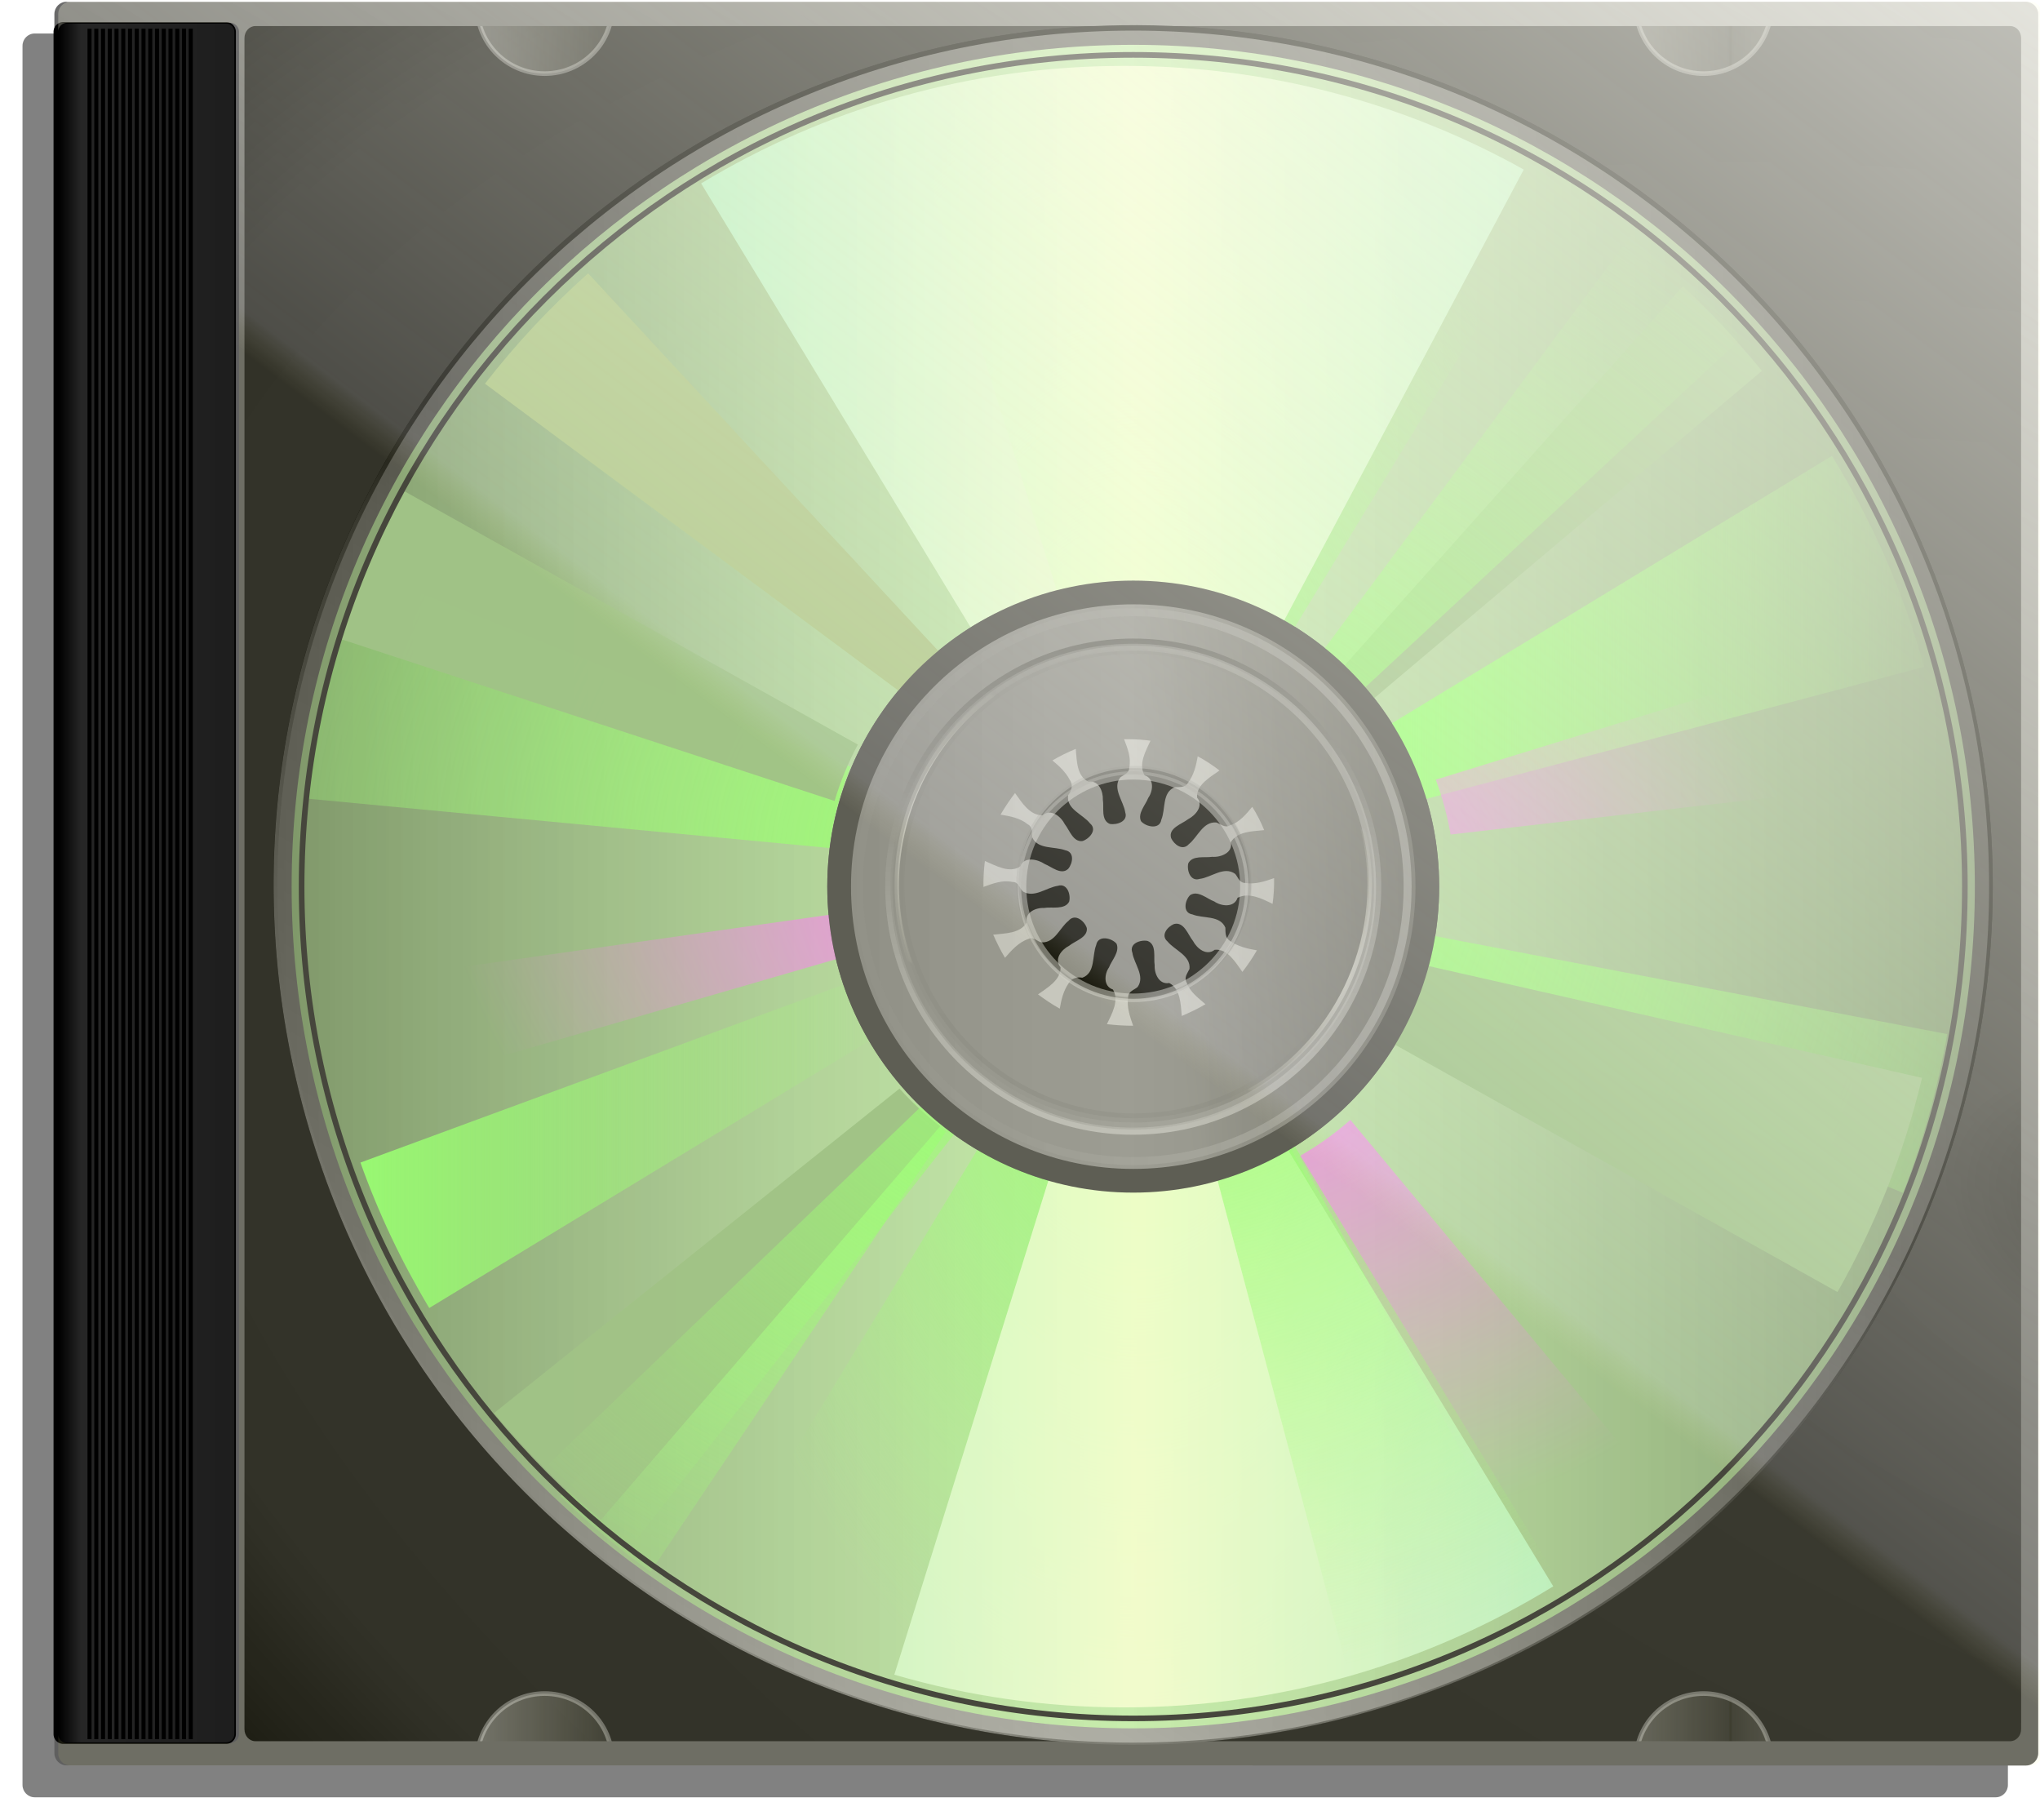 <?xml version="1.0" encoding="UTF-8" standalone="no"?>
<svg
   xmlns:dc="http://purl.org/dc/elements/1.1/"
   xmlns:cc="http://creativecommons.org/ns#"
   xmlns:rdf="http://www.w3.org/1999/02/22-rdf-syntax-ns#"
   xmlns:svg="http://www.w3.org/2000/svg"
   xmlns="http://www.w3.org/2000/svg"
   xmlns:xlink="http://www.w3.org/1999/xlink"
   xmlns:sodipodi="http://sodipodi.sourceforge.net/DTD/sodipodi-0.dtd"
   xmlns:inkscape="http://www.inkscape.org/namespaces/inkscape"
   id="svg2"
   viewBox="0 0 1314 1172"
   version="1.1"
   inkscape:version="0.48.4 r9939"
   width="100%"
   height="100%"
   sodipodi:docname="CD-R-disc.svg">
  <sodipodi:namedview
     pagecolor="#ffffff"
     bordercolor="#666666"
     borderopacity="1"
     objecttolerance="10"
     gridtolerance="10"
     guidetolerance="10"
     inkscape:pageopacity="0"
     inkscape:pageshadow="2"
     inkscape:window-width="1920"
     inkscape:window-height="1138"
     id="namedview112"
     showgrid="false"
     inkscape:zoom="0.40273038"
     inkscape:cx="312.84211"
     inkscape:cy="508.33326"
     inkscape:window-x="-8"
     inkscape:window-y="-8"
     inkscape:window-maximized="1"
     inkscape:current-layer="svg2" />
  <defs
     id="defs4">
    <linearGradient
       id="linearGradient4196">
      <stop
         id="stop4198"
         stop-color="#f2ff76"
         offset="0" />
      <stop
         id="stop7025"
         stop-color="#fff"
         offset=".5" />
      <stop
         id="stop4200"
         stop-color="#b795ff"
         stop-opacity=".791"
         offset="1" />
    </linearGradient>
    <linearGradient
       id="linearGradient3912">
      <stop
         id="stop3914"
         stop-color="#fff"
         offset="0" />
      <stop
         id="stop3920"
         stop-color="#fffee3"
         stop-opacity=".217"
         offset=".984" />
      <stop
         id="stop3916"
         stop-color="#fffd90"
         stop-opacity=".096"
         offset="1" />
    </linearGradient>
    <linearGradient
       id="linearGradient3929">
      <stop
         id="stop3931"
         offset="0" />
      <stop
         id="stop4023"
         stop-color="#262626"
         offset=".107" />
      <stop
         id="stop3937"
         stop-color="#1d1d1d"
         offset=".878" />
      <stop
         id="stop3933"
         offset="1" />
    </linearGradient>
    <linearGradient
       id="linearGradient4010"
       x1="746.71"
       gradientUnits="userSpaceOnUse"
       x2="714.26"
       gradientTransform="translate(-227.86,13.239)"
       y1="578.28"
       y2="545.84">
      <stop
         id="stop4004"
         offset="0" />
      <stop
         id="stop4006"
         stop-opacity="0"
         offset="1" />
    </linearGradient>
    <linearGradient
       id="linearGradient4012"
       x1="746.71"
       xlink:href="#linearGradient3912"
       gradientUnits="userSpaceOnUse"
       x2="924.38"
       gradientTransform="translate(-227.86,13.239)"
       y1="578.28"
       y2="562.06" />
    <linearGradient
       id="linearGradient4102"
       x1="760.11"
       xlink:href="#linearGradient3929"
       gradientUnits="userSpaceOnUse"
       x2="657.85"
       gradientTransform="matrix(1.036,0,0,1.036,-221.02,-13.067)"
       y1="361.14"
       y2="706.87" />
    <filter
       id="filter4185"
       color-interpolation-filters="sRGB">
      <feGaussianBlur
         id="feGaussianBlur4187"
         stdDeviation="6.037" />
    </filter>
    <linearGradient
       id="linearGradient4148"
       x1="-192.76"
       xlink:href="#linearGradient3929"
       gradientUnits="userSpaceOnUse"
       x2="-59.303"
       gradientTransform="matrix(1,0,0,1.022,2.851,-6.41)"
       y1="568.5"
       y2="568.5" />
    <linearGradient
       id="linearGradient3141"
       x1="586.81"
       gradientUnits="userSpaceOnUse"
       x2="1022"
       gradientTransform="translate(227.86,-13.239)"
       y1="617.77"
       y2="-136.08">
      <stop
         id="stop3997"
         stop-color="#5f5f5f"
         offset="0" />
      <stop
         id="stop3999"
         stop-color="#a4a4a4"
         offset="1" />
    </linearGradient>
    <linearGradient
       id="linearGradient3912-6">
      <stop
         id="stop3914-3"
         stop-color="#fff"
         stop-opacity=".765"
         offset="0" />
      <stop
         id="stop3920-5"
         stop-color="#fffee3"
         stop-opacity=".087"
         offset=".984" />
      <stop
         id="stop3916-1"
         stop-color="#fffec8"
         stop-opacity="0"
         offset="1" />
    </linearGradient>
    <linearGradient
       id="linearGradient7979"
       x1="1071.2"
       xlink:href="#linearGradient3912"
       gradientUnits="userSpaceOnUse"
       y1="-629.25"
       gradientTransform="matrix(0.895,0,0,0.985,102.64,12.815)"
       x2="267.25"
       y2="542.13" />
    <radialGradient
       id="radialGradient4097"
       xlink:href="#linearGradient4196"
       spreadMethod="reflect"
       gradientUnits="userSpaceOnUse"
       cy="460.48"
       cx="1095.1"
       gradientTransform="matrix(3.157,0,-1.8954e-8,2.414,-2463.5,-669.18)"
       r="145.64" />
    <filter
       id="filter4465"
       width="1.349"
       y="-.176"
       x="-.174"
       height="1.353"
       color-interpolation-filters="sRGB">
      <feGaussianBlur
         id="feGaussianBlur4467"
         stdDeviation="26.025" />
    </filter>
    <linearGradient
       id="linearGradient4483"
       x1="71.231"
       xlink:href="#linearGradient3912"
       spreadMethod="reflect"
       gradientUnits="userSpaceOnUse"
       y1="48.018"
       gradientTransform="translate(234.65,-29.072)"
       x2="161.1"
       y2="48.018" />
    <radialGradient
       id="radialGradient4503"
       xlink:href="#linearGradient3912-6"
       gradientUnits="userSpaceOnUse"
       cy="865.57"
       cx="-684.51"
       gradientTransform="matrix(-3.766,-1.391,0.211,-0.571,-2237.6,132.6)"
       r="153.46" />
    <radialGradient
       id="radialGradient4659"
       xlink:href="#linearGradient3929"
       gradientUnits="userSpaceOnUse"
       cy="631.26"
       cx="855.24"
       gradientTransform="matrix(2.755,0.796,-0.463,1.604,-867.59,-895.7)"
       r="577.9" />
    <linearGradient
       id="linearGradient4747"
       x1="-45.917"
       gradientUnits="userSpaceOnUse"
       y1="575.31"
       gradientTransform="matrix(0,-1.004,-1.004,0,2385.4,1407)"
       x2="1051.2"
       y2="575.31">
      <stop
         id="stop3879"
         stop-color="#fff"
         offset="0" />
      <stop
         id="stop3881"
         stop-color="#f2f2b8"
         offset=".5" />
      <stop
         id="stop3883"
         stop-color="#bea9f3"
         offset="1" />
    </linearGradient>
    <linearGradient
       id="linearGradient4749"
       x1="-2135.8"
       xlink:href="#linearGradient4196"
       gradientUnits="userSpaceOnUse"
       y1="-78.793"
       gradientTransform="matrix(-1.039,0,0,1.039,-324.87,1210.4)"
       x2="-1660.7"
       y2="-1060.9" />
    <linearGradient
       id="linearGradient4751"
       x1="706.56"
       xlink:href="#linearGradient4196"
       gradientUnits="userSpaceOnUse"
       y1="928.52"
       gradientTransform="matrix(1.003,0,0,-1.003,1304.1,1479.4)"
       x2="298.7"
       y2="222.09" />
    <linearGradient
       id="linearGradient4753"
       x1="347.1"
       spreadMethod="reflect"
       gradientUnits="userSpaceOnUse"
       y1="-164.78"
       gradientTransform="matrix(0.849,0.491,-0.49,0.851,966.09,603.04)"
       x2="934.74"
       y2="-164.78">
      <stop
         id="stop5110"
         stop-color="#f00"
         offset="0" />
      <stop
         id="stop5180"
         stop-color="#f00"
         stop-opacity=".498"
         offset=".5" />
      <stop
         id="stop5112"
         stop-color="#fff"
         stop-opacity="0"
         offset="1" />
    </linearGradient>
    <linearGradient
       id="linearGradient4755"
       x1="-665.2"
       spreadMethod="reflect"
       gradientUnits="userSpaceOnUse"
       y1="-164.78"
       gradientTransform="matrix(1.002,0,0,1.003,1932.1,1067.9)"
       x2="-105.94"
       y2="-164.78">
      <stop
         id="stop5100"
         stop-color="#0f0"
         offset="0" />
      <stop
         id="stop5170"
         stop-color="#0f0"
         stop-opacity=".498"
         offset=".5" />
      <stop
         id="stop5102"
         stop-color="#fff"
         stop-opacity="0"
         offset="1" />
    </linearGradient>
    <linearGradient
       id="linearGradient4757"
       x1="1508.5"
       spreadMethod="reflect"
       gradientUnits="userSpaceOnUse"
       y1="-164.76"
       gradientTransform="matrix(-0.708,0.709,-0.708,-0.709,3149.2,-673.76)"
       x2="2074.7"
       y2="-164.76">
      <stop
         id="stop5124"
         stop-color="#ff3cd8"
         offset="0" />
      <stop
         id="stop5164"
         stop-color="#f0c"
         stop-opacity=".498"
         offset=".5" />
      <stop
         id="stop5126"
         stop-color="#fff"
         stop-opacity="0"
         offset="1" />
    </linearGradient>
    <linearGradient
       id="linearGradient4761"
       x1="746.71"
       xlink:href="#linearGradient3912-6"
       gradientUnits="userSpaceOnUse"
       y1="578.28"
       gradientTransform="matrix(1.002,0,0,1.003,1077.5,338.61)"
       x2="924.38"
       y2="562.06" />
    <linearGradient
       id="linearGradient4791"
       x1="-949.99"
       gradientUnits="userSpaceOnUse"
       y1="731.83"
       gradientTransform="matrix(1.002,0,0,1.003,1201.2,-351.45)"
       x2="-1385.5"
       y2="1484.8">
      <stop
         id="stop4843"
         offset="0" />
      <stop
         id="stop4845"
         stop-color="#262626"
         offset=".107" />
      <stop
         id="stop4847"
         stop-color="#999"
         offset=".878" />
      <stop
         id="stop4849"
         offset="1" />
    </linearGradient>
    <linearGradient
       id="linearGradient3127"
       x1="-1257.3"
       spreadMethod="reflect"
       gradientUnits="userSpaceOnUse"
       y1="-164.76"
       gradientTransform="matrix(0.861,0.497,-0.498,0.862,2812.7,1671.9)"
       x2="-714.18"
       y2="-164.76">
      <stop
         id="stop5092"
         stop-color="#fc0"
         offset="0" />
      <stop
         id="stop5162"
         stop-color="#fc0"
         stop-opacity=".498"
         offset=".5" />
      <stop
         id="stop5094"
         stop-color="#fff"
         stop-opacity="0"
         offset="1" />
    </linearGradient>
    <linearGradient
       id="linearGradient4731"
       x1="20.329"
       xlink:href="#linearGradient3845"
       spreadMethod="reflect"
       gradientUnits="userSpaceOnUse"
       y1="319.44"
       gradientTransform="translate(2.629,-2.566)"
       x2="235.78"
       y2="319.44" />
    <linearGradient
       id="linearGradient3845">
      <stop
         id="stop3903"
         stop-color="#525252"
         stop-opacity=".635"
         offset="0" />
      <stop
         id="stop3849"
         stop-color="#ececec"
         stop-opacity=".435"
         offset="1" />
    </linearGradient>
    <radialGradient
       id="radialGradient4728"
       xlink:href="#linearGradient4533"
       gradientUnits="userSpaceOnUse"
       cy="315.98"
       cx="239"
       gradientTransform="matrix(1.387,0,0,1.187,-93.096,-61.665)"
       r="211.06" />
    <linearGradient
       id="linearGradient4533">
      <stop
         id="stop4535"
         stop-color="#8eff6d"
         offset="0" />
      <stop
         id="stop4537"
         stop-color="#9af978"
         stop-opacity="0"
         offset="1" />
    </linearGradient>
    <filter
       id="filter4549"
       color-interpolation-filters="sRGB">
      <feGaussianBlur
         id="feGaussianBlur4551"
         stdDeviation="1.886" />
    </filter>
    <radialGradient
       id="radialGradient3393"
       xlink:href="#linearGradient4533"
       gradientUnits="userSpaceOnUse"
       cy="315.98"
       cx="239"
       gradientTransform="matrix(1.387,0,0,1.187,-93.096,-61.665)"
       r="211.06" />
    <linearGradient
       id="linearGradient3395">
      <stop
         id="stop3397"
         stop-color="#8eff6d"
         offset="0" />
      <stop
         id="stop3399"
         stop-color="#9af978"
         stop-opacity="0"
         offset="1" />
    </linearGradient>
    <filter
       id="filter3401"
       color-interpolation-filters="sRGB">
      <feGaussianBlur
         id="feGaussianBlur3403"
         stdDeviation="1.886" />
    </filter>
    <radialGradient
       id="radialGradient3405"
       xlink:href="#linearGradient4533"
       gradientUnits="userSpaceOnUse"
       cy="315.98"
       cx="239"
       gradientTransform="matrix(1.387,0,0,1.187,-93.096,-61.665)"
       r="211.06" />
    <linearGradient
       id="linearGradient3407">
      <stop
         id="stop3409"
         stop-color="#8eff6d"
         offset="0" />
      <stop
         id="stop3411"
         stop-color="#9af978"
         stop-opacity="0"
         offset="1" />
    </linearGradient>
    <filter
       id="filter3413"
       color-interpolation-filters="sRGB">
      <feGaussianBlur
         id="feGaussianBlur3415"
         stdDeviation="1.886" />
    </filter>
    <linearGradient
       id="linearGradient4740"
       x1="293.55"
       xlink:href="#linearGradient4533"
       gradientUnits="userSpaceOnUse"
       x2="446.11"
       y1="252.62"
       y2="252.62" />
    <linearGradient
       id="linearGradient3418">
      <stop
         id="stop3420"
         stop-color="#8eff6d"
         offset="0" />
      <stop
         id="stop3422"
         stop-color="#9af978"
         stop-opacity="0"
         offset="1" />
    </linearGradient>
    <filter
       id="filter4282"
       color-interpolation-filters="sRGB">
      <feGaussianBlur
         id="feGaussianBlur4284"
         stdDeviation="4.055" />
    </filter>
    <linearGradient
       id="linearGradient4724"
       x1="240.53"
       xlink:href="#linearGradient3845"
       gradientUnits="userSpaceOnUse"
       y1="221.99"
       gradientTransform="translate(2.629,-2.566)"
       x2="236.75"
       y2="363.9" />
    <linearGradient
       id="linearGradient3427">
      <stop
         id="stop3429"
         stop-color="#525252"
         stop-opacity=".635"
         offset="0" />
      <stop
         id="stop3431"
         stop-color="#ececec"
         stop-opacity=".435"
         offset="1" />
    </linearGradient>
    <linearGradient
       id="linearGradient4721"
       x1="18.104"
       xlink:href="#linearGradient3845"
       gradientUnits="userSpaceOnUse"
       y1="319.44"
       gradientTransform="translate(2.629,-2.566)"
       x2="456.46"
       y2="319.44" />
    <linearGradient
       id="linearGradient3434">
      <stop
         id="stop3436"
         stop-color="#525252"
         stop-opacity=".635"
         offset="0" />
      <stop
         id="stop3438"
         stop-color="#ececec"
         stop-opacity=".435"
         offset="1" />
    </linearGradient>
    <radialGradient
       id="radialGradient4718"
       xlink:href="#linearGradient4533"
       gradientUnits="userSpaceOnUse"
       cy="319.44"
       cx="238.03"
       gradientTransform="matrix(1,0,0,1.848,2.629,-273.43)"
       r="115.58" />
    <linearGradient
       id="linearGradient3441">
      <stop
         id="stop3443"
         stop-color="#8eff6d"
         offset="0" />
      <stop
         id="stop3445"
         stop-color="#9af978"
         stop-opacity="0"
         offset="1" />
    </linearGradient>
    <filter
       id="filter3447"
       color-interpolation-filters="sRGB">
      <feGaussianBlur
         id="feGaussianBlur3449"
         stdDeviation="4.055" />
    </filter>
    <radialGradient
       id="radialGradient3451"
       xlink:href="#linearGradient4533"
       gradientUnits="userSpaceOnUse"
       cy="319.44"
       cx="238.03"
       gradientTransform="matrix(1,0,0,1.848,2.629,-273.43)"
       r="115.58" />
    <linearGradient
       id="linearGradient3453">
      <stop
         id="stop3455"
         stop-color="#8eff6d"
         offset="0" />
      <stop
         id="stop3457"
         stop-color="#9af978"
         stop-opacity="0"
         offset="1" />
    </linearGradient>
    <filter
       id="filter3459"
       color-interpolation-filters="sRGB">
      <feGaussianBlur
         id="feGaussianBlur3461"
         stdDeviation="4.055" />
    </filter>
    <filter
       id="filter3463"
       color-interpolation-filters="sRGB">
      <feGaussianBlur
         id="feGaussianBlur3465"
         stdDeviation="4.055" />
    </filter>
    <radialGradient
       id="radialGradient4668"
       gradientUnits="userSpaceOnUse"
       cy="323.14"
       cx="239.83"
       gradientTransform="matrix(0.788,0.455,-0.349,0.605,163.76,18.588)"
       r="203.35">
      <stop
         id="stop4511"
         stop-color="#ff70ff"
         offset="0" />
      <stop
         id="stop4513"
         stop-color="#ff70ff"
         stop-opacity="0"
         offset="1" />
    </radialGradient>
    <filter
       id="filter4492"
       color-interpolation-filters="sRGB">
      <feGaussianBlur
         id="feGaussianBlur4494"
         stdDeviation="1.755" />
    </filter>
    <radialGradient
       id="radialGradient3472"
       gradientUnits="userSpaceOnUse"
       cy="323.14"
       cx="239.83"
       gradientTransform="matrix(0.788,0.455,-0.349,0.605,163.76,18.588)"
       r="203.35">
      <stop
         id="stop3474"
         stop-color="#ff70ff"
         offset="0" />
      <stop
         id="stop3476"
         stop-color="#ff70ff"
         stop-opacity="0"
         offset="1" />
    </radialGradient>
    <filter
       id="filter3478"
       color-interpolation-filters="sRGB">
      <feGaussianBlur
         id="feGaussianBlur3480"
         stdDeviation="1.755" />
    </filter>
    <radialGradient
       id="radialGradient3482"
       gradientUnits="userSpaceOnUse"
       cy="323.14"
       cx="239.83"
       gradientTransform="matrix(0.788,0.455,-0.349,0.605,163.76,18.588)"
       r="203.35">
      <stop
         id="stop3484"
         stop-color="#ff70ff"
         offset="0" />
      <stop
         id="stop3486"
         stop-color="#ff70ff"
         stop-opacity="0"
         offset="1" />
    </radialGradient>
    <filter
       id="filter3488"
       color-interpolation-filters="sRGB">
      <feGaussianBlur
         id="feGaussianBlur3490"
         stdDeviation="1.755" />
    </filter>
    <linearGradient
       id="linearGradient4713"
       x1="35.581"
       xlink:href="#linearGradient4533"
       gradientUnits="userSpaceOnUse"
       y1="383.75"
       gradientTransform="translate(2.629,-2.566)"
       x2="182.33"
       y2="383.75" />
    <linearGradient
       id="linearGradient3493">
      <stop
         id="stop3495"
         stop-color="#8eff6d"
         offset="0" />
      <stop
         id="stop3497"
         stop-color="#9af978"
         stop-opacity="0"
         offset="1" />
    </linearGradient>
    <filter
       id="filter3499"
       color-interpolation-filters="sRGB">
      <feGaussianBlur
         id="feGaussianBlur3501"
         stdDeviation="4.055" />
    </filter>
    <linearGradient
       id="linearGradient4709"
       x1="175.67"
       xlink:href="#linearGradient3845"
       spreadMethod="reflect"
       gradientUnits="userSpaceOnUse"
       y1="319.44"
       gradientTransform="matrix(0,1,-1,0,559.35,79.59)"
       x2="298.9"
       y2="319.44" />
    <linearGradient
       id="linearGradient3504">
      <stop
         id="stop3506"
         stop-color="#525252"
         stop-opacity=".635"
         offset="0" />
      <stop
         id="stop3508"
         stop-color="#ececec"
         stop-opacity=".435"
         offset="1" />
    </linearGradient>
    <linearGradient
       id="linearGradient4706"
       x1="237.28"
       xlink:href="#linearGradient3845"
       spreadMethod="reflect"
       gradientUnits="userSpaceOnUse"
       y1="532.97"
       gradientTransform="matrix(0,1,-1,0,559.35,79.59)"
       x2="237.28"
       y2="105.9" />
    <linearGradient
       id="linearGradient3511">
      <stop
         id="stop3513"
         stop-color="#525252"
         stop-opacity=".635"
         offset="0" />
      <stop
         id="stop3515"
         stop-color="#ececec"
         stop-opacity=".435"
         offset="1" />
    </linearGradient>
    <linearGradient
       id="linearGradient4703"
       x1="1058.5"
       spreadMethod="reflect"
       gradientUnits="userSpaceOnUse"
       y1="319.44"
       gradientTransform="translate(-1024.5,-2.566)"
       x2="1265.8"
       y2="319.44">
      <stop
         id="stop4306"
         stop-color="#7eeebc"
         stop-opacity=".82"
         offset="0" />
      <stop
         id="stop3834"
         stop-color="#fdffdc"
         stop-opacity=".8"
         offset="1" />
    </linearGradient>
    <filter
       id="filter3520"
       color-interpolation-filters="sRGB">
      <feGaussianBlur
         id="feGaussianBlur3522"
         stdDeviation="4.055" />
    </filter>
    <filter
       id="filter3524"
       color-interpolation-filters="sRGB">
      <feGaussianBlur
         id="feGaussianBlur3526"
         stdDeviation="4.055" />
    </filter>
    <filter
       id="filter3528"
       color-interpolation-filters="sRGB">
      <feGaussianBlur
         id="feGaussianBlur3530"
         stdDeviation="4.055" />
    </filter>
    <filter
       id="filter3532"
       color-interpolation-filters="sRGB">
      <feGaussianBlur
         id="feGaussianBlur3534"
         stdDeviation="4.055" />
    </filter>
    <filter
       id="filter3536"
       color-interpolation-filters="sRGB">
      <feGaussianBlur
         id="feGaussianBlur3538"
         stdDeviation="4.055" />
    </filter>
    <radialGradient
       id="radialGradient4698"
       xlink:href="#linearGradient4533"
       gradientUnits="userSpaceOnUse"
       cy="320.81"
       cx="240.29"
       gradientTransform="matrix(1.367,-0.366,0.337,1.258,-193.58,2.691)"
       r="152.3" />
    <linearGradient
       id="linearGradient3541">
      <stop
         id="stop3543"
         stop-color="#8eff6d"
         offset="0" />
      <stop
         id="stop3545"
         stop-color="#9af978"
         stop-opacity="0"
         offset="1" />
    </linearGradient>
    <filter
       id="filter4360"
       color-interpolation-filters="sRGB">
      <feGaussianBlur
         id="feGaussianBlur4362"
         stdDeviation="1.712" />
    </filter>
    <radialGradient
       id="radialGradient3549"
       xlink:href="#linearGradient4533"
       gradientUnits="userSpaceOnUse"
       cy="320.81"
       cx="240.29"
       gradientTransform="matrix(1.367,-0.366,0.337,1.258,-193.58,2.691)"
       r="152.3" />
    <linearGradient
       id="linearGradient3551">
      <stop
         id="stop3553"
         stop-color="#8eff6d"
         offset="0" />
      <stop
         id="stop3555"
         stop-color="#9af978"
         stop-opacity="0"
         offset="1" />
    </linearGradient>
    <filter
       id="filter3557"
       color-interpolation-filters="sRGB">
      <feGaussianBlur
         id="feGaussianBlur3559"
         stdDeviation="1.712" />
    </filter>
    <radialGradient
       id="radialGradient3561"
       xlink:href="#linearGradient4533"
       gradientUnits="userSpaceOnUse"
       cy="320.81"
       cx="240.29"
       gradientTransform="matrix(1.367,-0.366,0.337,1.258,-193.58,2.691)"
       r="152.3" />
    <linearGradient
       id="linearGradient3563">
      <stop
         id="stop3565"
         stop-color="#8eff6d"
         offset="0" />
      <stop
         id="stop3567"
         stop-color="#9af978"
         stop-opacity="0"
         offset="1" />
    </linearGradient>
    <filter
       id="filter3569"
       color-interpolation-filters="sRGB">
      <feGaussianBlur
         id="feGaussianBlur3571"
         stdDeviation="1.712" />
    </filter>
    <radialGradient
       r="211.06"
       cy="315.98"
       cx="239"
       gradientTransform="matrix(1.387,0,0,1.187,-93.096,-61.665)"
       gradientUnits="userSpaceOnUse"
       id="radialGradient3601"
       xlink:href="#linearGradient4533"
       inkscape:collect="always" />
    <radialGradient
       r="211.06"
       cy="315.98"
       cx="239"
       gradientTransform="matrix(1.387,0,0,1.187,-93.096,-61.665)"
       gradientUnits="userSpaceOnUse"
       id="radialGradient3603"
       xlink:href="#linearGradient4533"
       inkscape:collect="always" />
    <radialGradient
       r="115.58"
       cy="319.44"
       cx="238.03"
       gradientTransform="matrix(1,0,0,1.848,2.629,-273.43)"
       gradientUnits="userSpaceOnUse"
       id="radialGradient3605"
       xlink:href="#linearGradient4533"
       inkscape:collect="always" />
    <radialGradient
       r="203.35"
       cy="323.14"
       cx="239.83"
       gradientTransform="matrix(0.788,0.455,-0.349,0.605,163.76,18.588)"
       gradientUnits="userSpaceOnUse"
       id="radialGradient3607"
       xlink:href="#radialGradient4668"
       inkscape:collect="always" />
    <radialGradient
       r="203.35"
       cy="323.14"
       cx="239.83"
       gradientTransform="matrix(0.788,0.455,-0.349,0.605,163.76,18.588)"
       gradientUnits="userSpaceOnUse"
       id="radialGradient3609"
       xlink:href="#radialGradient4668"
       inkscape:collect="always" />
    <radialGradient
       r="203.35"
       cy="323.14"
       cx="239.83"
       gradientTransform="matrix(0.788,0.455,-0.349,0.605,163.76,18.588)"
       gradientUnits="userSpaceOnUse"
       id="radialGradient3611"
       xlink:href="#radialGradient4668"
       inkscape:collect="always" />
    <radialGradient
       r="152.3"
       cy="320.81"
       cx="240.29"
       gradientTransform="matrix(1.367,-0.366,0.337,1.258,-193.58,2.691)"
       gradientUnits="userSpaceOnUse"
       id="radialGradient3613"
       xlink:href="#linearGradient4533"
       inkscape:collect="always" />
    <radialGradient
       r="152.3"
       cy="320.81"
       cx="240.29"
       gradientTransform="matrix(1.367,-0.366,0.337,1.258,-193.58,2.691)"
       gradientUnits="userSpaceOnUse"
       id="radialGradient3615"
       xlink:href="#linearGradient4533"
       inkscape:collect="always" />
    <linearGradient
       inkscape:collect="always"
       xlink:href="#linearGradient3912"
       id="linearGradient3387"
       gradientUnits="userSpaceOnUse"
       gradientTransform="matrix(0.895,0,0,0.985,332.983,6.576)"
       x1="1071.2"
       y1="-629.25"
       x2="267.25"
       y2="542.13" />
    <linearGradient
       inkscape:collect="always"
       xlink:href="#linearGradient4791"
       id="linearGradient3390"
       gradientUnits="userSpaceOnUse"
       gradientTransform="matrix(1.002,0,0,1.003,1429.06,-357.689)"
       x1="-949.99"
       y1="731.83"
       x2="-1385.5"
       y2="1484.8" />
    <radialGradient
       inkscape:collect="always"
       xlink:href="#linearGradient4196"
       id="radialGradient3394"
       gradientUnits="userSpaceOnUse"
       gradientTransform="matrix(3.157,0,-1.8954e-8,2.414,-2463.5,-662.18)"
       spreadMethod="reflect"
       cx="1095.1"
       cy="460.48"
       r="145.64" />
    <linearGradient
       inkscape:collect="always"
       xlink:href="#linearGradient3141"
       id="linearGradient3416"
       gradientUnits="userSpaceOnUse"
       gradientTransform="translate(227.86,-6.239)"
       x1="586.81"
       y1="617.77"
       x2="1022"
       y2="-136.08" />
    <radialGradient
       inkscape:collect="always"
       xlink:href="#linearGradient3912-6"
       id="radialGradient3419"
       gradientUnits="userSpaceOnUse"
       gradientTransform="matrix(-3.766,-1.391,0.211,-0.571,-2009.74,126.361)"
       cx="-684.51"
       cy="865.57"
       r="153.46" />
    <linearGradient
       inkscape:collect="always"
       xlink:href="#linearGradient3912"
       id="linearGradient3422"
       gradientUnits="userSpaceOnUse"
       gradientTransform="translate(234.65,-22.072)"
       spreadMethod="reflect"
       x1="71.231"
       y1="48.018"
       x2="161.1"
       y2="48.018" />
    <radialGradient
       inkscape:collect="always"
       xlink:href="#linearGradient3929"
       id="radialGradient3426"
       gradientUnits="userSpaceOnUse"
       gradientTransform="matrix(2.755,0.796,-0.463,1.604,-639.73,-901.939)"
       cx="855.24"
       cy="631.26"
       r="577.9" />
    <linearGradient
       inkscape:collect="always"
       xlink:href="#linearGradient3929"
       id="linearGradient3430"
       gradientUnits="userSpaceOnUse"
       gradientTransform="matrix(1.036,0,0,1.036,6.84,-19.306)"
       x1="760.11"
       y1="361.14"
       x2="657.85"
       y2="706.87" />
    <linearGradient
       inkscape:collect="always"
       xlink:href="#linearGradient3912"
       id="linearGradient3443"
       gradientUnits="userSpaceOnUse"
       gradientTransform="translate(0,7)"
       x1="746.71"
       y1="578.28"
       x2="924.38"
       y2="562.06" />
    <linearGradient
       inkscape:collect="always"
       xlink:href="#linearGradient4010"
       id="linearGradient3445"
       gradientUnits="userSpaceOnUse"
       gradientTransform="translate(0,7)"
       x1="746.71"
       y1="578.28"
       x2="714.26"
       y2="545.84" />
    <linearGradient
       inkscape:collect="always"
       xlink:href="#linearGradient4747"
       id="linearGradient3468"
       gradientUnits="userSpaceOnUse"
       gradientTransform="matrix(0,-1.004,-1.004,0,2385.4,1407)"
       x1="-45.917"
       y1="575.31"
       x2="1051.2"
       y2="575.31" />
    <linearGradient
       inkscape:collect="always"
       xlink:href="#linearGradient4196"
       id="linearGradient3470"
       gradientUnits="userSpaceOnUse"
       gradientTransform="matrix(-1.039,0,0,1.039,-324.87,1210.4)"
       x1="-2135.8"
       y1="-78.793"
       x2="-1660.7"
       y2="-1060.9" />
    <linearGradient
       inkscape:collect="always"
       xlink:href="#linearGradient4196"
       id="linearGradient3472"
       gradientUnits="userSpaceOnUse"
       gradientTransform="matrix(1.003,0,0,-1.003,1304.1,1479.4)"
       x1="706.56"
       y1="928.52"
       x2="298.7"
       y2="222.09" />
    <linearGradient
       inkscape:collect="always"
       xlink:href="#linearGradient4753"
       id="linearGradient3474"
       gradientUnits="userSpaceOnUse"
       gradientTransform="matrix(0.849,0.491,-0.49,0.851,966.09,603.04)"
       spreadMethod="reflect"
       x1="347.1"
       y1="-164.78"
       x2="934.74"
       y2="-164.78" />
    <linearGradient
       inkscape:collect="always"
       xlink:href="#linearGradient4755"
       id="linearGradient3476"
       gradientUnits="userSpaceOnUse"
       gradientTransform="matrix(1.002,0,0,1.003,1932.1,1067.9)"
       spreadMethod="reflect"
       x1="-665.2"
       y1="-164.78"
       x2="-105.94"
       y2="-164.78" />
    <linearGradient
       inkscape:collect="always"
       xlink:href="#linearGradient4757"
       id="linearGradient3478"
       gradientUnits="userSpaceOnUse"
       gradientTransform="matrix(-0.708,0.709,-0.708,-0.709,3149.2,-673.76)"
       spreadMethod="reflect"
       x1="1508.5"
       y1="-164.76"
       x2="2074.7"
       y2="-164.76" />
    <linearGradient
       inkscape:collect="always"
       xlink:href="#linearGradient3127"
       id="linearGradient3480"
       gradientUnits="userSpaceOnUse"
       gradientTransform="matrix(0.861,0.497,-0.498,0.862,2812.7,1671.9)"
       spreadMethod="reflect"
       x1="-1257.3"
       y1="-164.76"
       x2="-714.18"
       y2="-164.76" />
    <linearGradient
       inkscape:collect="always"
       xlink:href="#linearGradient3912-6"
       id="linearGradient3482"
       gradientUnits="userSpaceOnUse"
       gradientTransform="matrix(1.002,0,0,1.003,1077.5,338.61)"
       x1="746.71"
       y1="578.28"
       x2="924.38"
       y2="562.06" />
  </defs>
  <path
     style="opacity:0.7;filter:url(#filter4185)"
     inkscape:connector-curvature="0"
     d="m 22.36,21.572 h 1263.1 c 4.356,0 7.863,3.544 7.863,7.946 v 1120 c 0,4.402 -3.507,7.946 -7.863,7.946 H 22.36 c -4.356,0 -7.863,-3.544 -7.863,-7.946 v -1120 c 0,-4.402 3.507,-7.946 7.863,-7.946 z"
     id="rect4092" />
  <path
     inkscape:connector-curvature="0"
     d="m 152.109,15.36 c -6.31,1.141 -4.448,9.52 -4.562,13.923 0.043,362.85 -0.085,725.73 0.064,1088.6 0.635,6 7.995,5.298 12.379,4.871 379.26,-0.062 758.55,0.126 1137.8,-0.094 6.728,-2.016 3.522,-10.811 4.211,-15.714 -0.063,-362.35 0.128,-724.73 -0.096,-1087.1 -1.164,-6.503 -9.55,-4.336 -14.198,-4.526 -378.53,0.021 -757.07,-0.042 -1135.6,0.031 z m 574.86,460.7 c 4.706,-0.017 9.41,0.332 14.07,0.974 -3.088,6.662 -7.916,15.093 -3.797,22.251 6.355,2.049 5.55,10.131 2.361,14.551 -1.698,4.517 -7.065,9.962 -4.626,15.054 3.261,3.732 12.039,5.548 13.049,-1.006 2.86,-6.725 0.344,-17.548 8.614,-20.9 3.134,-0.261 6.64,0.457 8.55,-2.829 3.789,-4.989 5.243,-11.108 6.285,-17.097 4.938,2.649 9.628,5.708 14.038,9.146 -5.954,4.24 -15.092,9.266 -14.453,17.474 4.399,5.319 -0.954,11.406 -5.839,13.923 -3.998,3.125 -12.906,5.692 -10.88,12.163 1.925,4.148 7.421,8.389 11.39,3.897 5.744,-4.545 9.056,-14.664 17.707,-13.986 3.039,1.04 5.45,3.791 8.902,1.823 6.139,-2.012 10.304,-7.156 14.262,-11.911 3.032,4.79 5.547,9.799 7.689,15.023 -7.418,0.815 -17.265,0.645 -21.504,7.794 1.52,6.723 -6.412,9.819 -11.996,9.397 -4.964,0.763 -12.733,-1.161 -15.41,4.211 -1.032,4.493 1.341,11.932 7.37,9.994 7.365,-0.851 15.7,-8.512 22.908,-3.174 1.923,2.338 2.627,5.776 6.445,5.783 6.387,1.087 12.648,-1.03 18.569,-3.111 0.097,5.546 -0.201,11.1 -0.989,16.594 -6.721,-3.315 -15.258,-7.698 -22.557,-3.897 -2.118,6.461 -10.441,5.513 -15.027,2.326 -4.635,-1.661 -10.473,-7.357 -15.538,-4.054 -3.421,3.41 -4.939,11.405 1.5,12.414 6.809,2.804 17.78,0.377 21.217,8.517 0.116,3.184 -0.212,6.484 2.967,8.548 5.069,3.545 11.282,5.079 17.356,6.066 -2.81,4.848 -5.904,9.484 -9.348,13.891 -4.304,-5.9 -9.44,-15.079 -17.835,-14.237 -5.354,4.191 -11.488,-0.917 -14.006,-5.72 -3.146,-3.828 -5.716,-12.593 -12.22,-10.874 -4.274,1.744 -8.781,7.325 -4.18,11.22 4.633,5.69 15.069,9.084 14.166,17.694 -1.393,2.998 -3.749,5.511 -1.723,8.988 2.02,5.809 7.421,9.749 11.996,13.734 -4.886,2.927 -10.013,5.319 -15.251,7.574 -0.743,-7.322 -0.655,-17.377 -8.072,-21.214 -6.563,1.17 -9.684,-6.061 -9.38,-11.408 -0.851,-4.964 1.468,-13.469 -4.626,-15.714 -4.683,-0.883 -11.984,1.745 -9.731,7.637 1.029,7.038 8.374,15.08 3.35,22.062 -2.439,2.066 -6.165,2.81 -6.094,6.788 -0.979,6.237 1.202,12.324 3.222,18.134 -5.655,0 -11.295,-0.36 -16.91,-1.006 3.17,-6.524 8.137,-15.305 3.892,-22.314 -6.13,-2.024 -5.64,-9.766 -2.552,-14.205 1.827,-4.745 7.074,-9.976 4.881,-15.305 -3.203,-3.793 -11.955,-5.734 -13.113,0.911 -2.732,6.744 -0.308,17.872 -8.902,20.994 -3.409,-0.597 -7,0.285 -8.806,3.52 -3.39,4.898 -4.774,10.673 -5.743,16.405 -4.902,-2.732 -9.546,-5.843 -14.038,-9.177 6.037,-4.31 14.841,-9.26 14.517,-17.474 -4.357,-5.208 0.614,-11.355 5.52,-13.828 3.72,-3.122 12.179,-5.337 11.422,-11.44 -1.475,-4.553 -7.615,-9.665 -11.773,-4.651 -5.598,4.368 -8.692,14.004 -16.973,13.891 -3.355,-0.22 -5.158,-3.979 -8.806,-2.231 -6.327,2.1 -10.906,7.317 -15.155,12.163 -2.906,-4.814 -5.313,-9.773 -7.593,-14.897 7.477,-0.885 17.228,-0.601 21.568,-7.794 -1.403,-6.351 5.699,-9.677 11.103,-9.397 5.123,-0.916 13.252,1.397 16.24,-4.023 1.228,-4.519 -1.25,-12.14 -7.242,-10.246 -7.311,1.045 -15.028,7.958 -22.333,3.771 -2.597,-2.116 -2.702,-6.317 -6.955,-6.254 -6.404,-1.461 -12.728,1.077 -18.664,3.206 -0.106,-5.59 0.252,-11.171 0.925,-16.72 6.824,2.856 15.916,8.273 22.78,3.457 2.599,-6.574 11.134,-4.62 15.761,-1.508 4.427,1.751 10.627,7.402 15.123,3.111 2.967,-3.52 4.262,-10.867 -1.946,-11.974 -6.854,-2.612 -17.83,-0.356 -21.249,-8.423 -0.32,-3.074 0.498,-6.509 -2.903,-8.328 -4.883,-3.966 -11.289,-5.211 -17.484,-6.16 2.823,-4.839 5.903,-9.499 9.348,-13.923 4.222,5.889 9.604,14.643 17.803,14.268 5.353,-4.434 11.807,0.891 14.262,5.814 3.003,3.776 5.354,11.602 11.358,10.843 4.406,-1.396 9.791,-7.279 4.881,-11.377 -4.566,-5.889 -15.51,-9.164 -14.102,-18.134 2.217,-2.981 3.42,-6.667 0.957,-10.057 -2.589,-4.954 -6.813,-8.822 -11.103,-12.351 4.824,-2.86 9.841,-5.317 15.059,-7.417 0.691,7.225 0.511,17.533 8.168,21.088 6.676,-1.024 9.51,6.275 9.284,11.66 0.848,4.875 -1.419,13.079 4.435,15.526 4.529,0.873 11.955,-1.594 9.986,-7.417 -1.057,-7.25 -8.547,-15.425 -3.254,-22.471 2.452,-1.9 5.853,-2.766 5.839,-6.474 1.327,-6.266 -1.101,-12.364 -3.35,-18.165 h 2.935 z"
     id="rect3880" />
  <path
     inkscape:connector-curvature="0"
     style="opacity:0.307;fill:url(#linearGradient3443);stroke:url(#linearGradient3445);stroke-width:2.073"
     d="m 730.5,376.221 c -106.52,0 -192.88,86.329 -192.88,192.84 0,106.511 86.36,192.84 192.88,192.84 106.51,0 192.84,-86.329 192.84,-192.84 0,-106.511 -86.329,-192.84 -192.84,-192.84 z m 0,118.47 c 41.073,0 74.344,33.302 74.344,74.375 0,41.073 -33.271,74.375 -74.344,74.375 -41.073,0 -74.375,-33.302 -74.375,-74.375 0,-41.073 33.302,-74.375 74.375,-74.375 z"
     id="path3771" />
  <path
     inkscape:connector-curvature="0"
     style="opacity:0.158;fill:none;stroke:url(#linearGradient3430);stroke-width:3.109"
     d="m 730.51,419.511 c -82.588,0 -149.53,66.946 -149.53,149.53 0,82.588 66.946,149.53 149.53,149.53 82.588,0 149.53,-66.946 149.53,-149.53 0,-82.588 -66.946,-149.53 -149.53,-149.53 z m 0,75.172 c 41.073,0 74.362,33.289 74.362,74.362 0,41.073 -33.289,74.395 -74.362,74.395 -41.073,0 -74.362,-33.322 -74.362,-74.395 0,-41.073 33.289,-74.362 74.362,-74.362 z"
     id="path3775" />
  <path
     inkscape:connector-curvature="0"
     style="fill:url(#radialGradient3426)"
     d="m 1293.96,15.125 c -2.216,0.01 -4.507,0.29 -6.25,0.219 -378.53,0.021 -757.07,-0.042 -1135.6,0.031 -6.31,1.141 -4.448,9.504 -4.562,13.906 0.043,362.85 -0.086,725.72 0.062,1088.6 0.635,6 8.022,5.301 12.406,4.875 179.38,-0.029 358.77,-0.013 538.16,0 -232.01,-13.4 -439.58,-172.97 -503,-409.64 -79.12,-295.31 96.14,-598.84 391.44,-677.97 48.448,-12.982 97.138,-19.15 145,-19.031 243.87,0.603 466.79,163.58 532.94,410.44 79.125,295.3 -96.075,598.84 -391.38,677.97 -37.489,10.045 -75.127,15.973 -112.41,18.094 179,0.01 357.98,0.01 536.97,-0.094 6.728,-2.016 3.529,-10.816 4.219,-15.719 -0.063,-362.35 0.13,-724.73 -0.094,-1087.1 -0.728,-4.064 -4.275,-4.736 -7.969,-4.719 z"
     id="path4651" />
  <path
     inkscape:connector-curvature="0"
     style="opacity:0.323;fill:url(#linearGradient3422);stroke:#ffffff;stroke-width:3;stroke-linecap:round;stroke-linejoin:round"
     d="m 307.38,4.469 c 0,23.71 19.448,42.938 43.438,42.938 23.989,0 43.438,-19.227 43.438,-42.938 H 307.38 z m 746.5,0 c 0,23.71 19.448,42.938 43.438,42.938 23.989,0 43.438,-19.227 43.438,-42.938 h -86.876 z m -703.09,1086.2 c -23.989,0 -43.438,19.227 -43.438,42.937 h 86.876 c 0,-23.71 -19.448,-42.937 -43.438,-42.937 z m 746.5,0 c -23.989,0 -43.438,19.227 -43.438,42.937 h 86.876 c 0,-23.71 -19.448,-42.937 -43.438,-42.937 z"
     id="path3819" />
  <path
     inkscape:connector-curvature="0"
     style="fill:url(#radialGradient3419)"
     d="m 883.6,570.411 c 0.033,-13.285 -1.675,-26.793 -5.279,-40.241 -21.964,-81.968 -106.22,-130.62 -188.18,-108.66 -81.969,21.963 -130.61,106.23 -108.65,188.19 21.964,81.968 106.22,130.6 188.18,108.64 68.521,-18.36 113.76,-80.242 113.93,-147.93 z m -2.79,-0.009 c -0.164,66.466 -44.582,127.23 -111.86,145.26 -80.484,21.565 -163.21,-26.186 -184.77,-106.67 -21.566,-80.483 26.202,-163.23 106.69,-184.79 80.484,-21.565 163.21,26.212 184.77,106.69 3.538,13.204 5.208,26.464 5.175,39.509 z"
     id="path4495" />
  <path
     inkscape:connector-curvature="0"
     style="fill:url(#linearGradient3416)"
     d="m 42.875,1.125 c -4.353,0 -7.844,3.536 -7.844,7.938 v 1119.9 c 0,4.402 3.491,7.938 7.844,7.938 l 1262.1,0.1 c 4.353,0 7.875,-3.536 7.875,-7.938 V 9.163 c 0,-4.402 -3.522,-7.938 -7.875,-7.938 H 42.875 z m 121.62,15.656 h 1130.3 c 3.898,0 7.031,3.47 7.031,7.75 v 1089.1 c 0,4.28 -3.133,7.719 -7.031,7.719 h -1130.3 c -3.898,0 -7.031,-3.438 -7.031,-7.719 v -1089.1 c 0,-4.28 3.133,-7.75 7.031,-7.75 z"
     id="rect2998" />
  <g
     id="g4579"
     transform="translate(227.86,-6.239)">
    <path
       inkscape:connector-curvature="0"
       style="fill:url(#linearGradient4148);stroke:#000000;stroke-linecap:round;stroke-linejoin:round"
       d="m -187.12,20.934 a 5.759,5.851 0 0 0 -5.75,5.841 v 1096.2 a 5.759,5.851 0 0 0 5.75,5.842 h 104.94 a 5.759,5.851 0 0 0 5.75,-5.842 v -1096.2 a 5.759,5.851 0 0 0 -5.75,-5.841 h -104.94 z"
       id="path3815" />
    <g
       transform="matrix(0.817,0,0,0.993,-24.843,4.191)"
       id="g5137">
      <path
         inkscape:connector-curvature="0"
         d="m -174.18,20.67 v 1109.3 h 3.192 V 20.67 h -3.192 z"
         style="text-indent:0;text-transform:none;block-progression:tb;color:#000000"
         id="path3882" />
      <path
         inkscape:connector-curvature="0"
         d="m -163.54,20.67 v 1109.3 h 3.192 V 20.67 h -3.192 z"
         style="text-indent:0;text-transform:none;block-progression:tb;color:#000000"
         id="path3886" />
      <path
         inkscape:connector-curvature="0"
         d="m -142.26,20.67 v 1109.3 h 3.192 V 20.67 h -3.192 z"
         style="text-indent:0;text-transform:none;block-progression:tb;color:#000000"
         id="path3890" />
      <path
         inkscape:connector-curvature="0"
         d="m -131.62,20.67 v 1109.3 h 3.192 V 20.67 h -3.192 z"
         style="text-indent:0;text-transform:none;block-progression:tb;color:#000000"
         id="path3894" />
      <path
         inkscape:connector-curvature="0"
         d="m -120.97,20.67 v 1109.3 h 3.192 V 20.67 h -3.192 z"
         style="text-indent:0;text-transform:none;block-progression:tb;color:#000000"
         id="path3898" />
      <path
         inkscape:connector-curvature="0"
         d="m -99.692,20.67 v 1109.3 h 3.192 V 20.67 h -3.192 z"
         style="text-indent:0;text-transform:none;block-progression:tb;color:#000000"
         id="path3902" />
      <path
         inkscape:connector-curvature="0"
         d="m -152.9,20.67 v 1109.3 h 3.192 V 20.67 H -152.9 z"
         style="text-indent:0;text-transform:none;block-progression:tb;color:#000000"
         id="path3906" />
      <path
         inkscape:connector-curvature="0"
         d="m -110.33,20.67 v 1109.3 h 3.192 V 20.67 h -3.192 z"
         style="text-indent:0;text-transform:none;block-progression:tb;color:#000000"
         id="path3910" />
      <path
         inkscape:connector-curvature="0"
         d="m -179.5,20.67 v 1109.3 h 3.192 V 20.67 H -179.5 z"
         style="text-indent:0;text-transform:none;block-progression:tb;color:#000000"
         id="path3941" />
      <path
         inkscape:connector-curvature="0"
         d="m -168.86,20.67 v 1109.3 h 3.192 V 20.67 h -3.192 z"
         style="text-indent:0;text-transform:none;block-progression:tb;color:#000000"
         id="path3943" />
      <path
         inkscape:connector-curvature="0"
         d="m -147.58,20.67 v 1109.3 h 3.192 V 20.67 h -3.192 z"
         style="text-indent:0;text-transform:none;block-progression:tb;color:#000000"
         id="path3945" />
      <path
         inkscape:connector-curvature="0"
         d="m -136.94,20.67 v 1109.3 h 3.192 V 20.67 h -3.192 z"
         style="text-indent:0;text-transform:none;block-progression:tb;color:#000000"
         id="path3947" />
      <path
         inkscape:connector-curvature="0"
         d="m -126.29,20.67 v 1109.3 h 3.192 V 20.67 h -3.192 z"
         style="text-indent:0;text-transform:none;block-progression:tb;color:#000000"
         id="path3949" />
      <path
         inkscape:connector-curvature="0"
         d="m -105.01,20.67 v 1109.3 h 3.192 V 20.67 h -3.192 z"
         style="text-indent:0;text-transform:none;block-progression:tb;color:#000000"
         id="path3951" />
      <path
         inkscape:connector-curvature="0"
         d="m -158.22,20.67 v 1109.3 h 3.192 V 20.67 h -3.192 z"
         style="text-indent:0;text-transform:none;block-progression:tb;color:#000000"
         id="path3953" />
      <path
         inkscape:connector-curvature="0"
         d="m -115.65,20.67 v 1109.3 h 3.192 V 20.67 h -3.192 z"
         style="text-indent:0;text-transform:none;block-progression:tb;color:#000000"
         id="path3955" />
    </g>
  </g>
  <path
     inkscape:connector-curvature="0"
     style="fill:url(#linearGradient3390)"
     d="m 731.66,16.219 c -47.862,-0.118 -96.552,6.05 -145,19.031 -295.3,79.127 -470.56,382.66 -391.44,677.97 79.125,295.3 382.7,470.53 678,391.41 295.3,-79.2 470.54,-382.7 391.34,-678 -66.11,-246.86 -289.03,-409.84 -532.9,-410.44 z m -0.062,18 c 235.96,0.583 451.66,158.28 515.66,397.12 76.6,285.73 -92.97,579.42 -378.69,655.92 -285.72,76.6 -579.45,-93 -656,-378.73 -76.562,-285.72 93.058,-579.38 378.78,-655.94 46.876,-12.561 93.94,-18.489 140.25,-18.375 z"
     id="path6500" />
  <g
     id="layer1-1"
     transform="matrix(2.593,0,0,2.593,107.851,-250.657)">
    <path
       inkscape:connector-curvature="0"
       id="path4185"
       style="color:#000000;fill:#a1ea7f"
       d="m 239.91,107.8 c -115.46,0 -209.06,93.602 -209.06,209.06 0,115.458 93.602,209.06 209.06,209.06 115.458,0 209.06,-93.602 209.06,-209.06 0,-115.458 -93.602,-209.06 -209.06,-209.06 z m 0,133.06 c 41.967,0 76,34.033 76,76 0,41.967 -34.033,76 -76,76 -41.967,0 -76,-34.033 -76,-76 0,-41.967 34.033,-76 76,-76 z" />
    <path
       inkscape:connector-curvature="0"
       id="path2996"
       style="color:#000000;fill:url(#linearGradient4731)"
       d="m 452.51,316.87 c 0,-117.42 -95.181,-212.6 -212.6,-212.6 -117.419,0 -212.6,95.181 -212.6,212.6 0,117.419 95.181,212.6 212.6,212.6 117.419,0 212.6,-95.181 212.6,-212.6 z m -186.04,0 c 0,14.677 -11.886,26.563 -26.563,26.563 -14.677,0 -26.563,-11.886 -26.563,-26.563 0,-14.677 11.886,-26.594 26.563,-26.594 14.677,0 26.563,11.917 26.563,26.594 z" />
    <path
       inkscape:connector-curvature="0"
       id="path4782"
       style="color:#000000;fill:url(#radialGradient3601);filter:url(#filter4549)"
       d="m 48.816,238.18 c -7.206,17.969 -11.999,37.092 -14.031,56.844 l 129.63,12.25 c 0.864,-7.003 2.686,-13.787 5.323,-20.156 l -120.92,-48.93 z" />
    <path
       inkscape:connector-curvature="0"
       id="path4780"
       style="color:#000000;fill:url(#radialGradient3603);filter:url(#filter4549)"
       d="m 314.2,329.03 c -0.816,5.171 -2.169,10.18 -3.969,15 l 120.92,48.906 c 4.891,-12.667 8.57,-25.846 10.954,-39.438 l -127.9,-24.47 z" />
    <path
       inkscape:connector-curvature="0"
       id="path4504"
       style="color:#000000;fill:url(#radialGradient4728);filter:url(#filter4549)"
       d="m 185.4,370.53 -87.785,97.75 c 7.029,6.781 14.521,13.046 22.4,18.75 l 73.354,-109.28 c -2.824,-2.205 -5.471,-4.626 -7.969,-7.219 z" />
    <path
       inkscape:connector-curvature="0"
       id="path4368"
       style="color:#000000;fill:url(#linearGradient4740);filter:url(#filter4282)"
       d="m 413.47,209.9 -110.19,66.938 c 3.606,5.693 6.461,11.907 8.438,18.5 l 124.66,-33.06 c -5.178,-18.664 -12.962,-36.275 -22.906,-52.375 z" />
    <path
       inkscape:connector-curvature="0"
       id="path3014"
       style="color:#000000;fill:url(#linearGradient4724)"
       d="m 239.91,288.2 c -15.831,0 -28.668,12.837 -28.668,28.668 0,15.831 12.837,28.668 28.668,28.668 15.831,0 28.668,-12.837 28.668,-28.668 0,-15.831 -12.837,-28.668 -28.668,-28.668 z m 0,0.822 c 15.378,0 27.846,12.469 27.846,27.846 0,15.378 -12.469,27.846 -27.846,27.846 -15.378,0 -27.846,-12.469 -27.846,-27.846 0,-15.378 12.469,-27.846 27.846,-27.846 z" />
    <path
       inkscape:connector-curvature="0"
       id="path3016"
       style="color:#000000;fill:url(#linearGradient4721)"
       d="m 239.91,247.72 c -38.186,0 -69.15,30.963 -69.15,69.15 0,38.186 30.963,69.15 69.15,69.15 38.186,0 69.15,-30.963 69.15,-69.15 0,-38.186 -30.963,-69.15 -69.15,-69.15 z m 0,1.982 c 37.093,0 67.168,30.075 67.168,67.168 0,37.093 -30.075,67.168 -67.168,67.168 -37.093,0 -67.168,-30.075 -67.168,-67.168 0,-37.093 30.075,-67.168 67.168,-67.168 z" />
    <path
       inkscape:connector-curvature="0"
       id="path4790"
       style="color:#000000;fill:url(#radialGradient3605);filter:url(#filter4282)"
       d="m 239.94,113.03 c -19.84,0 -38.992,2.838 -57.125,8.125 l 38.406,123.16 c 5.986,-1.541 12.252,-2.375 18.719,-2.375 14.537,0 28.134,4.115 39.625,11.281 l 66.938,-110.12 c -31.007,-19.053 -67.502,-30.062 -106.56,-30.062 z" />
    <path
       inkscape:connector-curvature="0"
       id="path4342"
       style="color:#000000;fill:url(#radialGradient4718);filter:url(#filter4282)"
       d="m 278.63,381.06 c -11.294,6.82 -24.535,10.75 -38.688,10.75 -13.96,0 -27.027,-3.819 -38.219,-10.469 l -66.906,110.19 c 30.697,18.519 66.661,29.188 105.12,29.188 36.011,0 69.86,-9.362 99.219,-25.75 l -60.52,-113.91 z" />
    <path
       inkscape:connector-curvature="0"
       id="path4370"
       style="color:#000000;fill:#a9c386;filter:url(#filter4282)"
       d="m 104.5,164.56 c -9.352,8.325 -17.938,17.506 -25.625,27.406 l 103.59,76.875 c 2.954,-3.531 6.203,-6.784 9.75,-9.719 l -87.71,-94.56 z" />
    <path
       inkscape:connector-curvature="0"
       id="path4800"
       style="color:#000000;fill:url(#radialGradient3607);filter:url(#filter4492)"
       d="m 344.75,499.72 c 11.895,-6.606 23.168,-14.373 33.688,-23.312 l -84.59,-101.6 c -3.931,3.46 -8.178,6.478 -12.656,9.031 l 63.562,115.88 z" />
    <path
       inkscape:connector-curvature="0"
       id="path4798"
       style="color:#000000;fill:url(#radialGradient3609);filter:url(#filter4492)"
       d="m 41.16,371.12 127.03,-36.84 c -0.808,-3.526 -1.35,-7.104 -1.656,-10.719 l -130.97,18.625 c 1.188,9.774 3.054,19.444 5.594,28.938 z" />
    <path
       inkscape:connector-curvature="0"
       id="path4796"
       style="color:#000000;fill:url(#radialGradient3611);filter:url(#filter4492)"
       d="m 318.75,303.93 131.38,-15.156 c -1.75,-12.732 -4.651,-25.283 -8.688,-37.469 l -126.38,39 c 1.645,4.424 2.875,8.976 3.688,13.625 z" />
    <path
       inkscape:connector-curvature="0"
       id="path4366"
       style="color:#000000;fill:url(#linearGradient4713);filter:url(#filter4282)"
       d="m 168.94,340.84 -121,44.562 c 4.526,12.681 10.268,24.745 17.094,36.125 l 110.19,-66.9 c -2.538,-4.34 -4.648,-8.942 -6.281,-13.781 z" />
    <path
       inkscape:connector-curvature="0"
       id="path3841"
       style="color:#000000;fill:url(#linearGradient4709)"
       d="m 239.91,378.49 c 34.025,0 61.614,-27.589 61.614,-61.614 0,-34.025 -27.589,-61.614 -61.614,-61.614 -34.025,0 -61.614,27.589 -61.614,61.614 0,34.025 27.589,61.614 61.614,61.614 z m 0,-1.766 c -33.05,0 -59.848,-26.798 -59.848,-59.848 0,-33.05 26.798,-59.848 59.848,-59.848 33.05,0 59.848,26.798 59.848,59.848 0,33.05 -26.798,59.848 -59.848,59.848 z" />
    <path
       inkscape:connector-curvature="0"
       id="path3843"
       style="color:#000000;fill:url(#linearGradient4706)"
       d="m 179.59,316.87 c 0,33.311 27.01,60.321 60.321,60.321 33.311,0 60.321,-27.01 60.321,-60.321 0,-33.311 -27.01,-60.321 -60.321,-60.321 -33.311,0 -60.321,27.01 -60.321,60.321 z m 1.729,0 c 0,-32.357 26.236,-58.592 58.592,-58.592 32.357,0 58.592,26.236 58.592,58.592 0,32.357 -26.236,58.592 -58.592,58.592 -32.357,0 -58.592,-26.236 -58.592,-58.592 z" />
    <path
       inkscape:connector-curvature="0"
       id="path4320"
       style="color:#000000;fill:url(#linearGradient4703);filter:url(#filter4282)"
       d="m 237.69,113.03 c -38.464,0 -74.428,10.669 -105.12,29.188 l 66.906,110.19 c 11.192,-6.649 24.259,-10.469 38.219,-10.469 14.153,0 27.394,3.93 38.688,10.75 l 60.531,-113.91 c -29.359,-16.388 -63.208,-25.75 -99.219,-25.75 z m 39.625,267.5 c -11.491,7.166 -25.088,11.281 -39.625,11.281 -6.467,0 -12.732,-0.834 -18.719,-2.375 l -38.406,123.16 c 18.133,5.287 37.285,8.125 57.125,8.125 39.061,0 75.556,-11.009 106.56,-30.062 l -66.938,-110.12 z" />
    <path
       inkscape:connector-curvature="0"
       id="path4808"
       style="color:#000000;fill:#97bd84;fill-opacity:0.974;filter:url(#filter4282)"
       d="M 376.44,167.75 290.565,264 c 2.494,2.495 4.78,5.172 6.906,8 l 98.594,-83.219 c -6.045,-7.461 -12.609,-14.502 -19.625,-21.031 z" />
    <path
       inkscape:connector-curvature="0"
       id="path4806"
       style="color:#000000;fill:#97bd84;fill-opacity:0.974;filter:url(#filter4282)"
       d="m 58.941,218.72 c -6.408,11.62 -11.688,23.882 -15.75,36.719 l 122.53,40.156 c 1.456,-4.896 3.403,-9.57 5.781,-14 L 58.942,218.72 z" />
    <path
       inkscape:connector-curvature="0"
       id="path4804"
       style="color:#000000;fill:#97bd84;fill-opacity:0.974;filter:url(#filter4282)"
       d="m 310.07,335.87 c -1.736,6.661 -4.384,12.961 -7.781,18.781 l 112.56,62.906 c 9.353,-16.45 16.503,-34.348 21,-53.188 l -125.78,-28.5 z" />
    <path
       inkscape:connector-curvature="0"
       id="path4443"
       style="color:#000000;fill:#97bd84;fill-opacity:0.974;filter:url(#filter4282)"
       d="M 181.85,367.03 81.13,447.62 c 8.042,9.615 16.946,18.489 26.594,26.469 l 84.219,-97.688 c -3.652,-2.804 -7.014,-5.954 -10.094,-9.375 z" />
    <path
       inkscape:connector-curvature="0"
       id="path3018"
       style="color:#000000;fill:#333333"
       d="m 239.91,109.59 c -114.47,0 -207.28,92.814 -207.28,207.28 0,114.466 92.814,207.28 207.28,207.28 114.466,0 207.28,-92.814 207.28,-207.28 0,-114.466 -92.814,-207.28 -207.28,-207.28 z m 0,1.406 c 113.69,0 205.88,92.188 205.88,205.88 0,113.692 -92.188,205.88 -205.88,205.88 -113.692,0 -205.88,-92.188 -205.88,-205.88 0,-113.692 92.188,-205.88 205.88,-205.88 z" />
    <path
       inkscape:connector-curvature="0"
       id="path4776"
       style="color:#000000;fill:url(#radialGradient3613);filter:url(#filter4360)"
       d="m 391.1,180.59 c -8.325,-9.352 -17.506,-17.938 -27.406,-25.625 l -76.875,103.59 c 3.531,2.954 6.784,6.203 9.719,9.75 l 94.562,-87.719 z" />
    <path
       inkscape:connector-curvature="0"
       id="path4774"
       style="color:#000000;fill:url(#radialGradient3615);filter:url(#filter4360)"
       d="M 345.76,489.56 278.822,379.37 c -5.693,3.606 -11.907,6.461 -18.5,8.438 l 33.062,124.66 c 18.664,-5.178 36.275,-12.962 52.375,-22.906 z" />
    <path
       inkscape:connector-curvature="0"
       id="path4358"
       style="color:#000000;fill:url(#radialGradient4698);filter:url(#filter4360)"
       d="m 196.04,377.56 c -2.904,-2.022 -5.666,-4.223 -8.25,-6.625 l -93.063,89.312 c 6.78,6.774 14.043,13.074 21.719,18.844 l 79.594,-101.53 z" />
    <path
       inkscape:connector-curvature="0"
       id="path3005"
       style="color:#000000;fill:#4d4d4d"
       d="m 239.91,240.87 c -41.967,0 -76,34.033 -76,76 0,41.967 34.033,76 76,76 41.967,0 76,-34.033 76,-76 0,-41.967 -34.033,-76 -76,-76 z m 0,5.889 c 38.715,0 70.111,31.396 70.111,70.111 0,38.715 -31.396,70.111 -70.111,70.111 -38.715,0 -70.111,-31.396 -70.111,-70.111 0,-38.715 31.396,-70.111 70.111,-70.111 z" />
  </g>
  <path
     inkscape:connector-curvature="0"
     style="fill:url(#linearGradient3387)"
     d="m 45.363,1.125 c -4.353,0 -7.844,3.536 -7.844,7.938 V 19.875 a 5.759,5.851 0 0 1 5.719,-5.188 H 148.178 a 5.759,5.851 0 0 1 5.75,5.844 V 1116.731 a 5.759,5.851 0 0 1 -5.75,5.844 H 43.238 a 5.759,5.851 0 0 1 -5.719,-5.281 v 11.781 c 0,4.402 3.491,7.938 7.844,7.938 H 1307.563 c 4.353,0 7.875,-3.536 7.875,-7.938 V 9.074 c 0,-4.402 -3.522,-7.938 -7.875,-7.938 H 45.363 z"
     id="glare" />
</svg>

